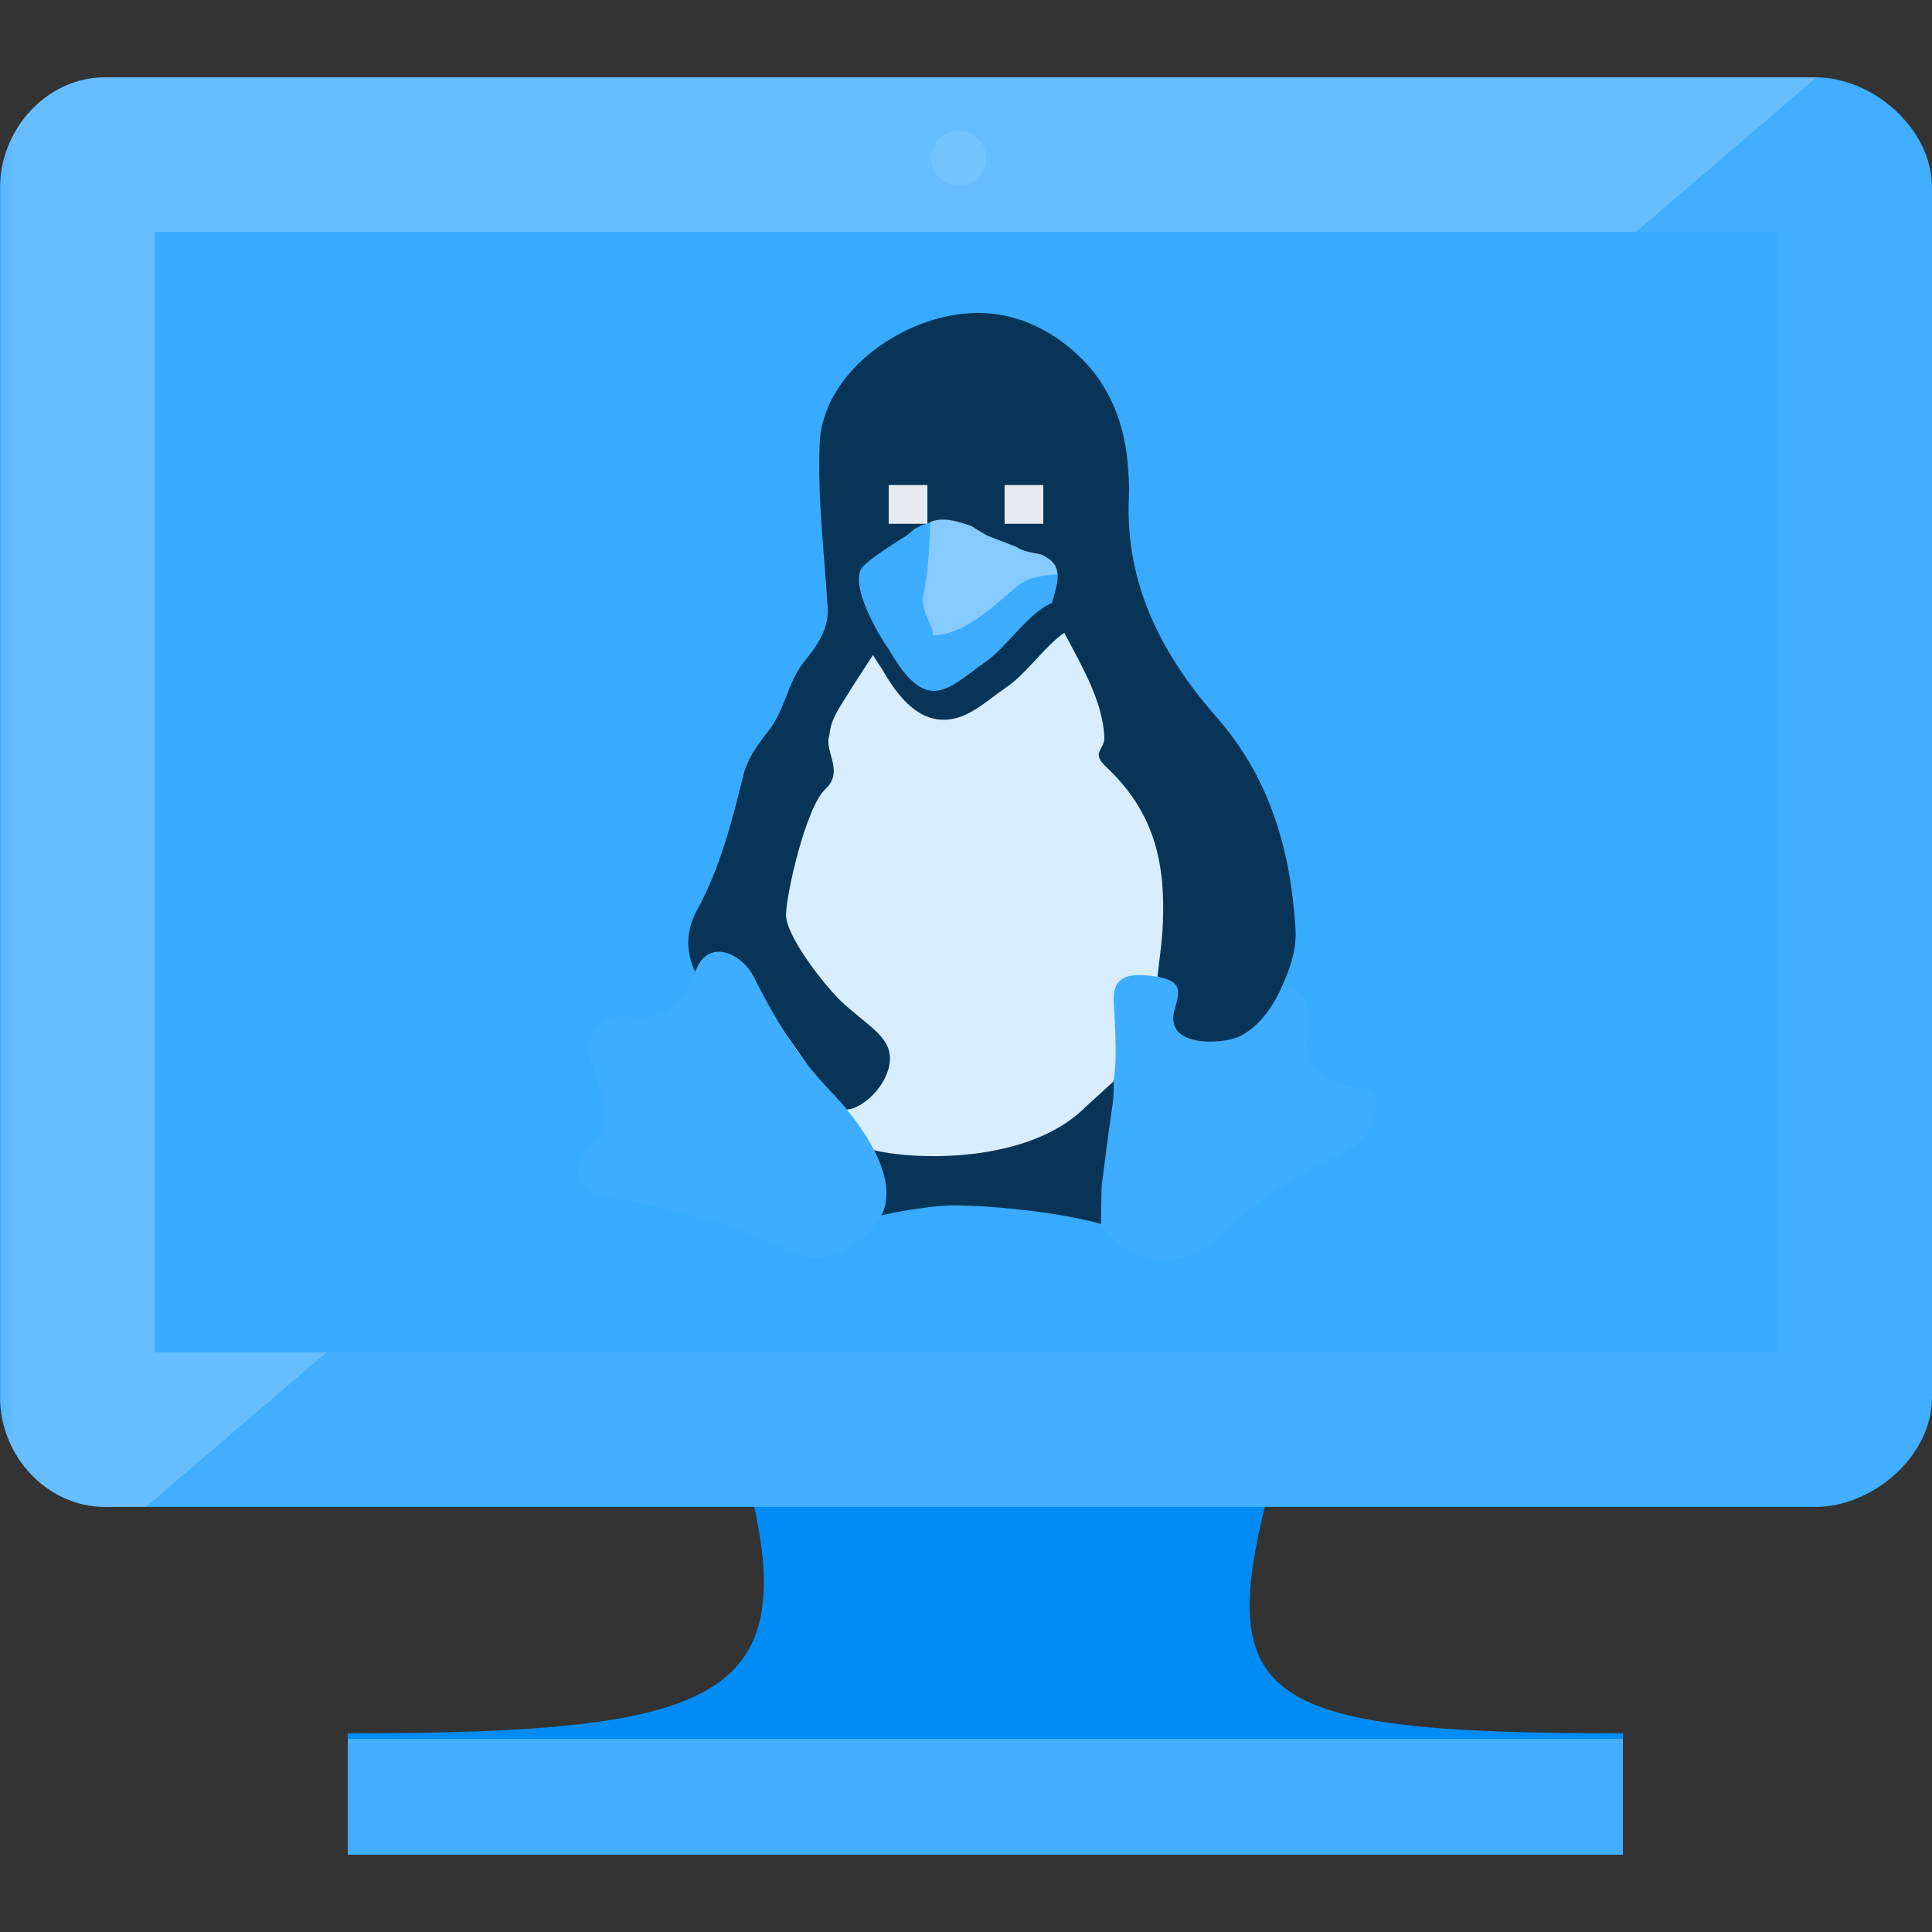 <?xml version="1.0" encoding="UTF-8"?>
<svg xmlns="http://www.w3.org/2000/svg" xmlns:xlink="http://www.w3.org/1999/xlink" width="70pt" height="70pt" viewBox="0 0 70 70" version="1.1">
<rect x="0" y="0" width="70" height="70" fill="#333333" stroke="none"/>
<defs>
<filter id="alpha" filterUnits="objectBoundingBox" x="0%" y="0%" width="100%" height="100%">
  <feColorMatrix type="matrix" in="SourceGraphic" values="0 0 0 0 1 0 0 0 0 1 0 0 0 0 1 0 0 0 1 0"/>
</filter>
<mask id="mask0">
  <g filter="url(#alpha)">
<rect x="0" y="0" width="70" height="70" style="fill:rgb(0,0,0);fill-opacity:0.2;stroke:none;"/>
  </g>
</mask>
<clipPath id="clip1">
  <rect x="0" y="0" width="70" height="70"/>
</clipPath>
<g id="surface5" clip-path="url(#clip1)">
<path style=" stroke:none;fill-rule:nonzero;fill:rgb(255,255,255);fill-opacity:1;" d="M 65.816 2.805 C 65.801 2.805 65.785 2.801 65.773 2.801 L 3.805 2.801 C 1.699 2.801 0 4.684 0 6.789 L 0 50.645 C 0 52.738 1.699 54.602 3.805 54.602 L 5.281 54.602 Z M 65.816 2.805 "/>
</g>
<mask id="mask1">
  <g filter="url(#alpha)">
<rect x="0" y="0" width="70" height="70" style="fill:rgb(0,0,0);fill-opacity:0.851;stroke:none;"/>
  </g>
</mask>
<mask id="mask2">
  <g filter="url(#alpha)">
<rect x="0" y="0" width="70" height="70" style="fill:rgb(0,0,0);fill-opacity:0.4;stroke:none;"/>
  </g>
</mask>
<clipPath id="clip3">
  <rect x="0" y="0" width="70" height="70"/>
</clipPath>
<g id="surface9" clip-path="url(#clip3)">
<path style=" stroke:none;fill-rule:nonzero;fill:rgb(255,255,255);fill-opacity:1;" d="M 37.387 19.363 L 36.672 19.805 L 36.051 18.676 C 35.812 18.242 35.781 17.879 35.941 17.488 C 36.078 17.156 36.363 16.965 36.719 16.965 L 36.805 16.969 C 37.203 17 37.602 17.414 37.719 17.781 C 37.848 18.168 37.848 19.082 37.387 19.363 Z M 37.387 19.363 "/>
</g>
<clipPath id="clip2">
  <rect x="0" y="0" width="70" height="70"/>
</clipPath>
<g id="surface11" clip-path="url(#clip2)">
<use xlink:href="#surface9" mask="url(#mask2)"/>
<path style=" stroke:none;fill-rule:nonzero;fill:rgb(245,250,255);fill-opacity:1;" d="M 30.422 41.09 C 30.422 41.047 26.875 35.355 27.086 34.367 C 28.758 26.426 30.742 25.266 31.473 23.59 C 32.199 21.91 31.781 20.363 32.652 20.344 C 33.52 20.324 36.07 20.516 36.691 20.723 C 37.312 20.926 38.195 21.555 38.684 22.926 C 39.348 24.18 39.996 25.434 40.203 26.863 C 40.219 26.996 40.281 27.121 40.367 27.219 C 42.02 29.043 42.355 31.254 42.234 33.59 C 42.203 34.184 42.129 35.055 42.047 35.359 C 41.969 35.668 39.734 42.891 36.223 42.801 C 32.707 42.711 30.836 41.406 30.422 41.09 Z M 30.422 41.09 "/>
<path style=" stroke:none;fill-rule:nonzero;fill:rgb(63,173,255);fill-opacity:1;" d="M 49.32 39.406 C 48.035 39.34 47.355 38.566 47.348 37.828 C 47.344 36.961 47.707 35.875 46.453 35.766 C 45.199 35.656 42.637 35.523 41.949 35.395 C 40.449 35.121 40.375 35.73 40.352 36.168 C 40.34 36.371 40.527 38.402 40.332 39.195 C 40.344 39.539 40.32 39.879 40.266 40.223 C 40.125 41.148 40.016 42.078 39.895 43.004 C 39.883 43.457 39.879 43.91 39.871 44.363 C 40.961 45.965 43.078 46.027 44.391 44.637 C 45.621 43.383 47.105 42.52 48.672 41.762 C 49.113 41.547 49.531 41.223 49.766 40.602 C 50.004 39.977 49.781 39.426 49.32 39.406 Z M 49.32 39.406 "/>
<path style=" stroke:none;fill-rule:nonzero;fill:rgb(0,33,58);fill-opacity:1;" d="M 32.215 38.629 C 32.039 39.496 31.098 40.262 30.613 40.195 C 30.312 40.031 29.496 38.949 29.32 38.684 C 28.785 37.879 26.457 34.539 25.777 34.793 C 25.559 34.82 25.43 34.977 25.316 35.145 C 25.27 35.16 25.227 35.18 25.18 35.199 C 24.832 34.449 24.859 33.699 25.25 32.984 C 26.105 31.418 26.504 29.805 26.941 28.062 C 27.086 27.48 27.445 26.992 27.812 26.523 C 28.504 25.648 28.484 24.77 29.188 23.906 C 29.637 23.355 30.031 22.754 29.988 22.043 C 29.871 20.031 29.613 18.074 29.699 16.059 C 29.785 14.082 31.508 12.422 33.445 11.711 C 35.453 10.973 37.352 11.336 38.965 12.781 C 40.23 13.914 40.785 15.406 40.883 17.078 C 40.902 17.387 40.918 17.695 40.902 18 C 40.758 21.148 42.082 23.707 44.086 25.992 C 46.012 28.188 46.766 30.812 46.938 33.652 C 46.984 34.395 46.746 35.09 46.441 35.758 C 46.02 36.723 45.418 37.324 44.867 37.57 C 44.316 37.82 42.141 37.992 42.562 36.562 C 42.77 35.859 42.805 35.562 41.938 35.387 C 42 34.797 42.094 34.207 42.125 33.617 C 42.246 31.277 41.836 29.43 40.062 27.77 C 39.516 27.254 40.031 27.172 40.012 26.711 C 39.965 25.461 39.238 24.203 38.574 22.953 C 38.516 22.719 38.406 22.516 38.254 22.332 C 38.305 22.137 38.18 21.996 38.102 21.84 C 38.199 21.445 38.371 21.059 38.289 20.637 C 38.297 20.273 34.559 20.117 34.09 20.305 C 33.895 20.238 31.906 20.152 31.91 20.184 C 31.641 20.387 31.453 20.648 31.367 20.969 C 31.289 21.273 31.773 21.898 31.828 22 C 31.805 22.43 31.781 22.855 31.758 23.281 C 31.719 23.434 31.676 23.582 31.633 23.73 C 31.316 24.223 30.988 24.707 30.684 25.203 C 30.406 25.652 30.09 26.086 30.051 26.637 C 29.836 27.195 30.609 27.938 29.906 28.59 C 29.199 29.242 28.488 32.391 28.48 33.133 C 28.465 33.93 29.922 35.754 30.48 36.281 C 31.504 37.242 32.422 37.609 32.215 38.629 Z M 32.215 38.629 "/>
<path style=" stroke:none;fill-rule:nonzero;fill:rgb(0,33,58);fill-opacity:1;" d="M 31.508 41.633 C 33.016 42.059 37.254 42.188 39.316 40.121 C 39.66 39.805 40.004 39.492 40.352 39.176 C 40.363 39.52 40.34 39.859 40.285 40.207 C 40.145 41.129 40.035 42.059 39.914 42.988 C 39.902 43.438 39.898 43.891 39.891 44.344 C 37.992 43.82 35.141 43.637 34.289 43.68 C 33.441 43.727 32.277 43.938 31.605 44.117 Z M 31.508 41.633 "/>
<path style=" stroke:none;fill-rule:nonzero;fill:rgb(77,179,255);fill-opacity:1;" d="M 47.461 38.059 C 47.434 38.012 47.402 37.969 47.367 37.922 C 47.398 37.969 47.43 38.012 47.461 38.059 Z M 47.461 38.059 "/>
<path style=" stroke:none;fill-rule:nonzero;fill:rgb(77,179,255);fill-opacity:1;" d="M 46.91 36.098 C 46.871 36.059 46.828 36.02 46.789 35.98 C 46.828 36.02 46.871 36.059 46.91 36.098 Z M 46.91 36.098 "/>
<path style=" stroke:none;fill-rule:nonzero;fill:rgb(0,112,196);fill-opacity:1;" d="M 30.645 40.371 C 30.664 40.402 30.684 40.438 30.703 40.469 C 30.688 40.438 30.664 40.402 30.645 40.371 Z M 30.645 40.371 "/>
<path style=" stroke:none;fill-rule:nonzero;fill:rgb(63,173,255);fill-opacity:1;" d="M 30.027 39.465 C 28.93 38.324 28.086 36.938 27.309 35.391 C 26.902 34.574 25.656 33.926 25.191 35.207 C 24.727 36.488 23.988 37.008 22.781 36.848 C 21.898 36.73 21.066 37.406 21.438 38.523 C 21.836 39.727 22.289 40.672 21.418 41.512 C 20.543 42.355 20.898 43.227 22.129 43.395 C 23.359 43.562 26.594 44.297 28.461 45.285 C 30.328 46.27 31.816 44.406 32.016 43.855 C 32.508 42.488 31.129 40.605 30.027 39.465 Z M 30.027 39.465 "/>
<path style=" stroke:none;fill-rule:nonzero;fill:rgb(0,33,58);fill-opacity:1;" d="M 34.191 26.078 C 33.141 26.078 32.438 25.082 31.941 24.215 C 31.938 24.215 30.316 21.938 30.906 20.684 C 30.992 20.504 31.129 20.211 32.801 19.176 L 33.109 18.914 L 33.406 18.766 L 33.598 18.688 C 33.828 18.617 34.09 18.543 34.336 18.543 L 34.453 18.543 L 34.672 18.594 L 35.172 18.762 L 39.227 20.258 L 39.34 20.867 C 39.434 21.359 39.309 21.789 39.207 22.133 L 39.055 22.73 L 38.707 22.855 C 38.402 22.969 37.922 23.48 37.535 23.895 C 37.156 24.301 36.793 24.688 36.422 24.93 C 36.289 25.02 36.145 25.133 36.004 25.234 C 35.426 25.668 34.875 26.078 34.191 26.078 Z M 34.191 26.078 "/>
<path style=" stroke:none;fill-rule:nonzero;fill:rgb(63,173,255);fill-opacity:1;" d="M 36.898 21.098 C 36.18 21.719 35.359 22.25 34.34 22.277 C 34.301 22.309 34.301 22.309 34.34 22.277 C 34.348 22.047 34.332 21.824 34.137 21.652 C 33.973 21.516 33.953 21.305 34 21.125 C 34.191 20.391 34.074 19.648 34.102 18.91 C 33.91 18.844 33.469 19.008 33.414 19.02 C 33.324 19.066 33.234 19.109 33.145 19.156 C 33.043 19.238 32.941 19.324 32.84 19.41 C 32.711 19.492 31.332 20.332 31.188 20.633 C 30.824 21.406 32.023 23.297 32.199 23.52 C 33.598 25.977 34.375 24.91 35.691 23.992 C 36.395 23.535 37.312 22.145 38.113 21.852 C 38.211 21.453 38.379 21.07 38.301 20.648 C 37.797 20.676 37.348 20.707 36.898 21.098 Z M 36.898 21.098 "/>
<path style=" stroke:none;fill-rule:nonzero;fill:rgb(81,181,255);fill-opacity:1;" d="M 33.52 18.922 C 33.523 18.926 33.527 18.922 33.531 18.926 C 33.527 18.918 33.531 18.918 33.527 18.91 Z M 33.52 18.922 "/>
<path style=" stroke:none;fill-rule:nonzero;fill:rgb(147,209,255);fill-opacity:1;" d="M 37.727 20.09 C 38.031 20.242 38.309 20.418 38.301 20.816 C 37.75 20.852 37.258 20.887 36.766 21.312 C 35.98 21.988 34.918 22.996 33.801 23.027 C 33.844 22.66 33.316 22.133 33.461 21.504 C 33.645 20.699 33.676 19.723 33.703 18.914 C 34.215 18.711 34.691 18.898 35.168 19.047 C 35.367 19.168 35.57 19.289 35.766 19.406 C 36.117 19.543 36.465 19.676 36.812 19.809 C 37.086 19.996 37.414 20.02 37.727 20.09 Z M 37.727 20.09 "/>
</g>
<mask id="mask3">
  <g filter="url(#alpha)">
<rect x="0" y="0" width="70" height="70" style="fill:rgb(0,0,0);fill-opacity:0.902;stroke:none;"/>
  </g>
</mask>
<clipPath id="clip4">
  <rect x="0" y="0" width="70" height="70"/>
</clipPath>
<g id="surface14" clip-path="url(#clip4)">
<path style=" stroke:none;fill-rule:nonzero;fill:rgb(255,255,255);fill-opacity:1;" d="M 32.199 17.574 L 33.602 17.574 L 33.602 18.977 L 32.199 18.977 Z M 32.199 17.574 "/>
</g>
<mask id="mask4">
  <g filter="url(#alpha)">
<rect x="0" y="0" width="70" height="70" style="fill:rgb(0,0,0);fill-opacity:0.902;stroke:none;"/>
  </g>
</mask>
<clipPath id="clip5">
  <rect x="0" y="0" width="70" height="70"/>
</clipPath>
<g id="surface17" clip-path="url(#clip5)">
<path style=" stroke:none;fill-rule:nonzero;fill:rgb(255,255,255);fill-opacity:1;" d="M 36.398 17.574 L 37.801 17.574 L 37.801 18.977 L 36.398 18.977 Z M 36.398 17.574 "/>
</g>
</defs>
<g id="surface1">
<path style=" stroke:none;fill-rule:nonzero;fill:rgb(0,140,244);fill-opacity:1;" d="M 46.199 53.199 L 26.98 53.199 C 29.289 61.598 26.188 62.801 12.602 62.801 L 12.602 67.199 L 58.801 67.199 L 58.801 62.801 C 45.215 62.801 43.883 61.602 46.191 53.199 "/>
<path style=" stroke:none;fill-rule:nonzero;fill:rgb(65,174,255);fill-opacity:1;" d="M 65.773 2.801 L 3.805 2.801 C 1.699 2.801 0.004 4.684 0.004 6.785 L 0.004 50.645 C 0.004 52.738 1.699 54.598 3.805 54.598 L 65.773 54.598 C 67.875 54.598 70 52.738 70 50.645 L 70 6.785 C 70 4.676 67.875 2.801 65.773 2.801 "/>
<use xlink:href="#surface5" mask="url(#mask0)"/>
<path style=" stroke:none;fill-rule:nonzero;fill:rgb(57,171,255);fill-opacity:1;" d="M 64.398 8.398 L 64.398 49 L 5.602 49 L 5.602 8.398 Z M 64.398 8.398 "/>
<path style=" stroke:none;fill-rule:nonzero;fill:rgb(65,174,255);fill-opacity:1;" d="M 12.602 63 L 58.801 63 L 58.801 67.199 L 12.602 67.199 Z M 12.602 63 "/>
<path style=" stroke:none;fill-rule:nonzero;fill:rgb(115,195,255);fill-opacity:1;" d="M 35.727 5.734 C 35.727 6.281 35.281 6.727 34.73 6.727 C 34.18 6.727 33.738 6.281 33.738 5.734 C 33.738 5.184 34.18 4.738 34.73 4.738 C 35.281 4.738 35.727 5.184 35.727 5.734 "/>
<use xlink:href="#surface11" mask="url(#mask1)"/>
<use xlink:href="#surface14" mask="url(#mask3)"/>
<use xlink:href="#surface17" mask="url(#mask4)"/>
</g>
</svg>
